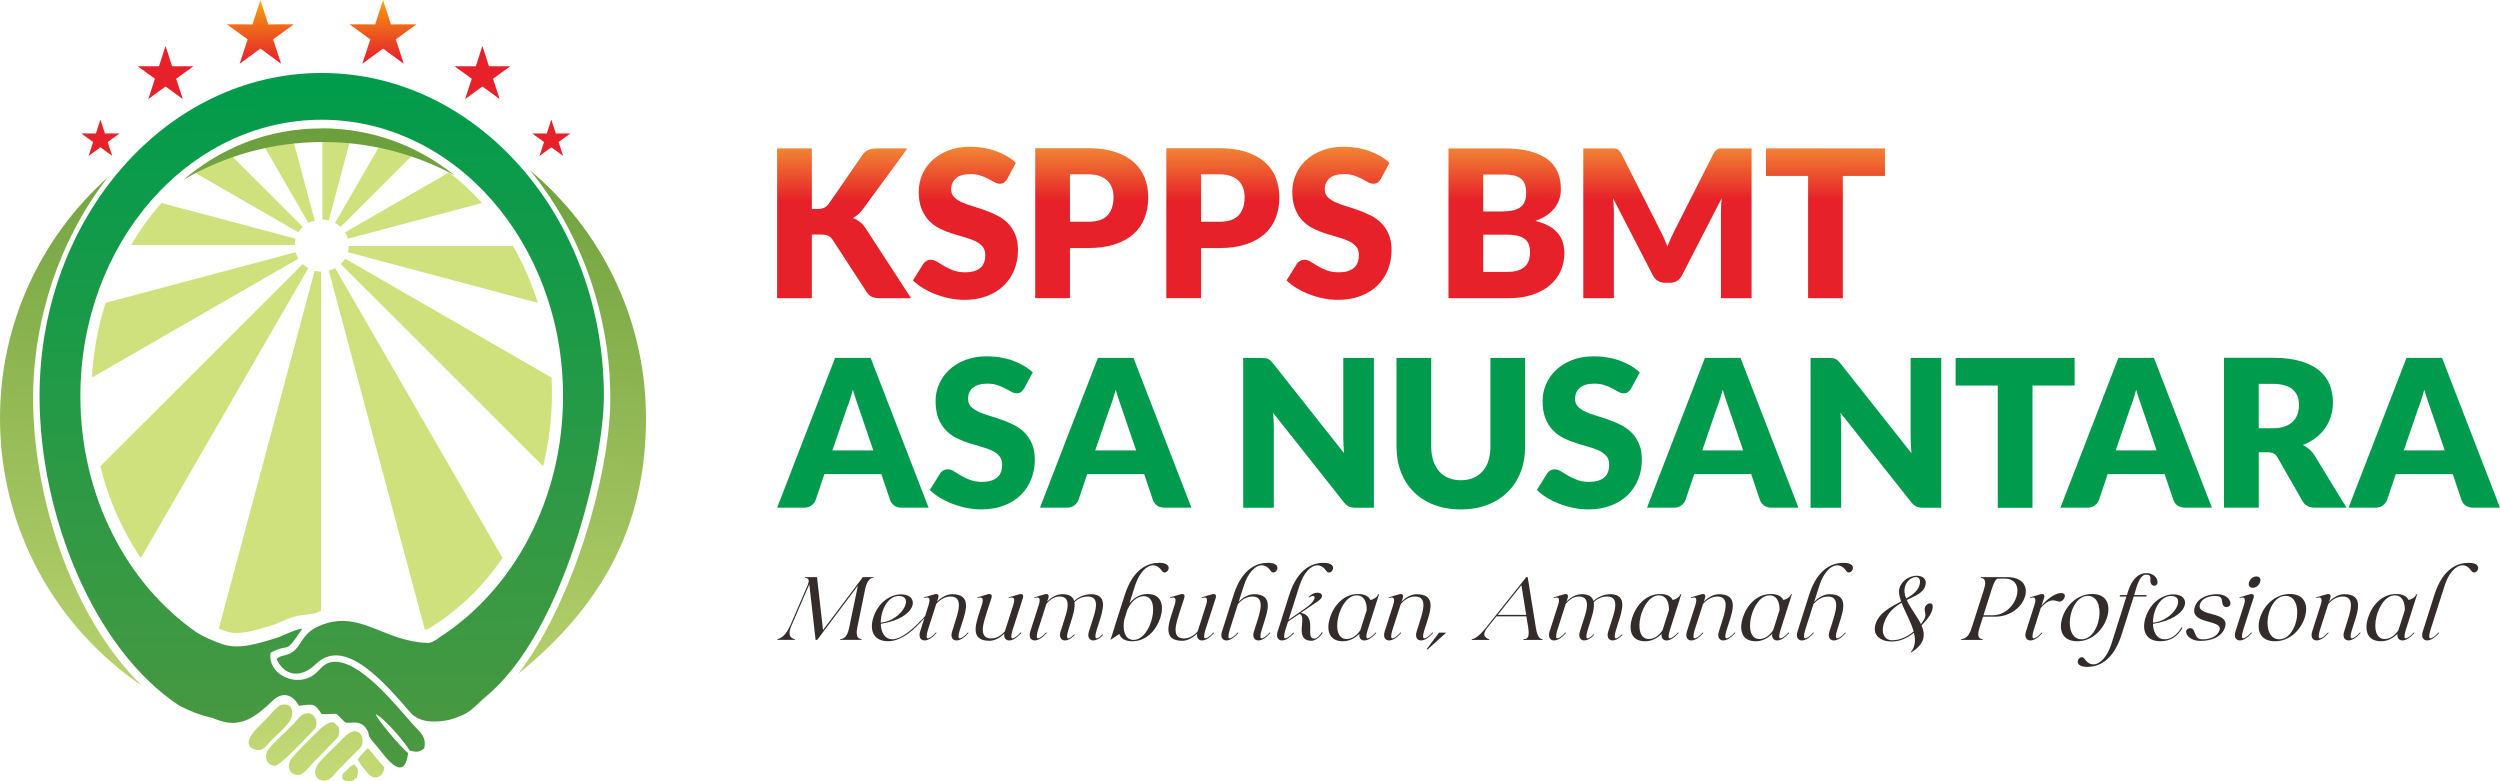 <?xml version="1.0" encoding="UTF-8"?>
<!DOCTYPE svg PUBLIC "-//W3C//DTD SVG 1.1//EN" "http://www.w3.org/Graphics/SVG/1.1/DTD/svg11.dtd">
<!-- Creator: CorelDRAW -->
<svg xmlns="http://www.w3.org/2000/svg" xml:space="preserve" width="200.383mm" height="62.634mm" version="1.1" style="shape-rendering:geometricPrecision; text-rendering:geometricPrecision; image-rendering:optimizeQuality; fill-rule:evenodd; clip-rule:evenodd"
viewBox="0 0 7750.01 2422.45"
 xmlns:xlink="http://www.w3.org/1999/xlink"
 xmlns:xodm="http://www.corel.com/coreldraw/odm/2003">
 <defs>
  <style type="text/css">
   <![CDATA[
    .fil6 {fill:#E62129}
    .fil3 {fill:#CFE17C}
    .fil2 {fill:#332C2B;fill-rule:nonzero}
    .fil1 {fill:#009B4C;fill-rule:nonzero}
    .fil7 {fill:url(#id0)}
    .fil4 {fill:url(#id1)}
    .fil5 {fill:url(#id2)}
    .fil8 {fill:url(#id3)}
    .fil0 {fill:url(#id4);fill-rule:nonzero}
   ]]>
  </style>
  <linearGradient id="id0" gradientUnits="userSpaceOnUse" x1="1024.35" y1="190.21" x2="1019.64" y2="-48.87">
   <stop offset="0" style="stop-opacity:1; stop-color:#E62129"/>
   <stop offset="0.651" style="stop-opacity:1; stop-color:#F28815"/>
   <stop offset="1" style="stop-opacity:1; stop-color:#FFF000"/>
  </linearGradient>
  <linearGradient id="id1" gradientUnits="userSpaceOnUse" x1="973.36" y1="226.61" x2="1002" y2="3018.61">
   <stop offset="0" style="stop-opacity:1; stop-color:#009B4C"/>
   <stop offset="1" style="stop-opacity:1; stop-color:#63973D"/>
  </linearGradient>
  <linearGradient id="id2" gradientUnits="userSpaceOnUse" x1="1014.72" y1="399.59" x2="902.51" y2="2667.74">
   <stop offset="0" style="stop-opacity:1; stop-color:#6B9F3C"/>
   <stop offset="1" style="stop-opacity:1; stop-color:#CFE17C"/>
  </linearGradient>
  <linearGradient id="id3" gradientUnits="userSpaceOnUse" xlink:href="#id0" x1="1024.35" y1="190.21" x2="1019.64" y2="-48.87">
  </linearGradient>
  <linearGradient id="id4" gradientUnits="userSpaceOnUse" x1="4209.94" y1="898.72" x2="4209.35" y2="373.55">
   <stop offset="0" style="stop-opacity:1; stop-color:#E62129"/>
   <stop offset="0.329" style="stop-opacity:1; stop-color:#E62129"/>
   <stop offset="0.529" style="stop-opacity:1; stop-color:#E62129"/>
   <stop offset="1" style="stop-opacity:1; stop-color:#F8B739"/>
  </linearGradient>
 </defs>
 <g id="Layer_x0020_1">
  <g id="_2338310672864">
   <g>
    <path class="fil0" d="M2516.75 647.96l17.21 0c15.92,0 27.38,-4.99 34.39,-14.97l104.47 -151.61c5.73,-8.29 12.33,-13.91 19.64,-16.87 7.33,-2.98 16.26,-4.46 26.87,-4.46l93.65 0 -137.6 187.8c-4.9,6.81 -10,12.43 -15.3,16.89 -5.31,4.46 -10.72,8.18 -16.24,11.25 8.08,2.98 15.5,7.02 22.2,12.22 6.68,5.2 12.72,12.22 18.24,20.91l140.15 215.32 -96.19 0c-6.17,0 -11.37,-0.42 -15.73,-1.27 -4.35,-0.84 -8.16,-2.13 -11.35,-3.83 -3.19,-1.69 -5.94,-3.83 -8.29,-6.26 -2.32,-2.45 -4.56,-5.22 -6.68,-8.39l-105.11 -161.48c-3.83,-5.96 -8.61,-10.21 -14.46,-12.64 -5.83,-2.45 -13.78,-3.61 -23.78,-3.61l-26.11 0 0 197.48 -107.66 0 0 -464.39 107.66 0 0 187.91zm605.82 -93.52c-3.19,5.1 -6.47,8.9 -9.98,11.46 -3.51,2.45 -8.08,3.72 -13.59,3.72 -4.88,0 -10.08,-1.5 -15.71,-4.57 -5.64,-3.09 -12.01,-6.59 -19.11,-10.4 -7.12,-3.83 -15.3,-7.23 -24.44,-10.31 -9.13,-3.07 -19.54,-4.67 -31.2,-4.67 -20.19,0 -35.15,4.35 -45.03,12.96 -9.87,8.61 -14.86,20.17 -14.86,34.84 0,9.34 2.98,17.08 8.92,23.36 5.94,6.15 13.8,11.46 23.46,15.92 9.66,4.46 20.7,8.5 33.13,12.2 12.43,3.72 25.05,7.87 38.01,12.43 12.96,4.57 25.68,9.98 38.11,16.15 12.43,6.15 23.47,14.02 33.13,23.57 9.66,9.56 17.42,21.23 23.36,34.92 5.94,13.7 8.92,30.25 8.92,49.57 0,21.46 -3.72,41.52 -11.14,60.21 -7.44,18.68 -18.16,35.05 -32.28,48.96 -14.12,13.91 -31.54,24.84 -52.24,32.81 -20.72,7.95 -44.29,11.99 -70.61,11.99 -14.44,0 -29.09,-1.48 -44.08,-4.35 -14.97,-2.96 -29.51,-7.1 -43.53,-12.41 -14.02,-5.33 -27.19,-11.69 -39.49,-19.02 -12.33,-7.31 -23.04,-15.5 -32.17,-24.42l31.86 -51.18c2.32,-3.81 5.62,-7 9.87,-9.34 4.25,-2.32 8.82,-3.49 13.7,-3.49 6.36,0 12.83,2.01 19.32,6.05 6.47,4.04 13.8,8.5 21.96,13.38 8.18,4.88 17.52,9.34 28.14,13.38 10.63,4.04 23.15,6.05 37.59,6.05 19.55,0 34.73,-4.35 45.56,-12.96 10.82,-8.61 16.24,-22.18 16.24,-40.86 0,-10.95 -2.96,-19.77 -8.9,-26.55 -5.96,-6.79 -13.7,-12.43 -23.36,-16.89 -9.66,-4.46 -20.72,-8.37 -33.02,-11.78 -12.32,-3.4 -24.97,-7.12 -37.9,-11.27 -12.96,-4.12 -25.6,-9.22 -37.9,-15.39 -12.33,-6.05 -23.25,-14.02 -32.91,-23.89 -9.66,-9.87 -17.52,-22.2 -23.46,-36.95 -5.96,-14.75 -8.92,-33.02 -8.92,-54.66 0,-17.42 3.49,-34.42 10.51,-50.97 7,-16.58 17.31,-31.44 30.91,-44.37 13.57,-12.96 30.25,-23.25 49.99,-31.01 19.74,-7.76 42.37,-11.67 67.84,-11.67 14.23,0 28.14,1.16 41.62,3.38 13.49,2.24 26.23,5.52 38.32,9.98 12.11,4.35 23.47,9.66 33.99,15.73 10.51,6.15 19.85,13.05 28.14,20.8l-26.76 49.59zm194.29 214.57l0 155.12 -107.66 0 0 -464.73 163.72 0c32.7,0 60.84,3.93 84.31,11.69 23.46,7.76 42.78,18.48 57.96,32.07 15.18,13.59 26.34,29.62 33.55,48.2 7.23,18.48 10.83,38.54 10.83,59.99 0,23.15 -3.7,44.48 -11.14,63.8 -7.44,19.43 -18.79,36 -34.08,49.81 -15.28,13.8 -34.63,24.63 -58.09,32.38 -23.46,7.74 -51.26,11.67 -83.33,11.67l-56.06 0zm0 -81.53l56.06 0c28.03,0 48.2,-6.7 60.52,-20.06 12.3,-13.38 18.48,-32.07 18.48,-56.06 0,-10.63 -1.61,-20.29 -4.78,-28.98 -3.19,-8.71 -7.97,-16.26 -14.46,-22.51 -6.47,-6.28 -14.65,-11.06 -24.52,-14.44 -9.87,-3.4 -21.65,-5.1 -35.24,-5.1l-56.06 0 0 147.15zm406.43 81.53l0 155.12 -107.66 0 0 -464.73 163.72 0c32.7,0 60.84,3.93 84.31,11.69 23.46,7.76 42.79,18.48 57.96,32.07 15.18,13.59 26.34,29.62 33.55,48.2 7.23,18.48 10.83,38.54 10.83,59.99 0,23.15 -3.7,44.48 -11.14,63.8 -7.44,19.43 -18.79,36 -34.08,49.81 -15.28,13.8 -34.62,24.63 -58.09,32.38 -23.46,7.74 -51.26,11.67 -83.33,11.67l-56.06 0zm0 -81.53l56.06 0c28.03,0 48.2,-6.7 60.52,-20.06 12.3,-13.38 18.48,-32.07 18.48,-56.06 0,-10.63 -1.61,-20.29 -4.78,-28.98 -3.19,-8.71 -7.97,-16.26 -14.46,-22.51 -6.47,-6.28 -14.65,-11.06 -24.52,-14.44 -9.87,-3.4 -21.65,-5.1 -35.24,-5.1l-56.06 0 0 147.15zm557.41 -133.03c-3.19,5.1 -6.47,8.9 -9.98,11.46 -3.51,2.45 -8.08,3.72 -13.59,3.72 -4.88,0 -10.09,-1.5 -15.71,-4.57 -5.65,-3.09 -12.01,-6.59 -19.11,-10.4 -7.12,-3.83 -15.31,-7.23 -24.44,-10.31 -9.13,-3.07 -19.53,-4.67 -31.2,-4.67 -20.19,0 -35.16,4.35 -45.03,12.96 -9.87,8.61 -14.86,20.17 -14.86,34.84 0,9.34 2.98,17.08 8.92,23.36 5.94,6.15 13.8,11.46 23.46,15.92 9.66,4.46 20.7,8.5 33.12,12.2 12.43,3.72 25.05,7.87 38.01,12.43 12.96,4.57 25.68,9.98 38.12,16.15 12.43,6.15 23.46,14.02 33.13,23.57 9.66,9.56 17.42,21.23 23.36,34.92 5.94,13.7 8.92,30.25 8.92,49.57 0,21.46 -3.72,41.52 -11.14,60.21 -7.44,18.68 -18.16,35.05 -32.28,48.96 -14.12,13.91 -31.54,24.84 -52.24,32.81 -20.71,7.95 -44.29,11.99 -70.61,11.99 -14.44,0 -29.08,-1.48 -44.08,-4.35 -14.96,-2.96 -29.51,-7.1 -43.53,-12.41 -14.02,-5.33 -27.19,-11.69 -39.49,-19.02 -12.32,-7.31 -23.04,-15.5 -32.17,-24.42l31.86 -51.18c2.32,-3.81 5.62,-7 9.87,-9.34 4.25,-2.32 8.81,-3.49 13.7,-3.49 6.36,0 12.83,2.01 19.32,6.05 6.47,4.04 13.8,8.5 21.96,13.38 8.18,4.88 17.52,9.34 28.14,13.38 10.63,4.04 23.15,6.05 37.59,6.05 19.55,0 34.73,-4.35 45.56,-12.96 10.83,-8.61 16.24,-22.18 16.24,-40.86 0,-10.95 -2.96,-19.77 -8.9,-26.55 -5.96,-6.79 -13.7,-12.43 -23.36,-16.89 -9.66,-4.46 -20.71,-8.37 -33.02,-11.78 -12.32,-3.4 -24.97,-7.12 -37.9,-11.27 -12.96,-4.12 -25.6,-9.22 -37.9,-15.39 -12.32,-6.05 -23.25,-14.02 -32.91,-23.89 -9.66,-9.87 -17.52,-22.2 -23.46,-36.95 -5.96,-14.75 -8.92,-33.02 -8.92,-54.66 0,-17.42 3.49,-34.42 10.51,-50.97 7,-16.58 17.31,-31.44 30.91,-44.37 13.57,-12.96 30.25,-23.25 49.99,-31.01 19.74,-7.76 42.37,-11.67 67.84,-11.67 14.23,0 28.14,1.16 41.62,3.38 13.49,2.24 26.23,5.52 38.33,9.98 12.11,4.35 23.46,9.66 33.99,15.73 10.5,6.15 19.85,13.05 28.14,20.8l-26.76 49.59zm209.58 370.01l0 -464.39 170.72 0c32.07,0 59.36,2.96 81.87,8.9 22.49,6.07 40.86,14.46 55.09,25.28 14.23,10.93 24.65,24.1 31.12,39.7 6.47,15.62 9.66,32.91 9.66,52.13 0,10.4 -1.48,20.51 -4.46,30.27 -2.98,9.66 -7.65,18.79 -14.02,27.27 -6.36,8.61 -14.55,16.36 -24.52,23.26 -9.98,6.91 -21.99,12.96 -36,18.05 30.59,7.44 53.19,19.43 67.86,36.11 14.65,16.55 21.96,37.9 21.96,63.9 0,19.77 -3.83,38.13 -11.46,55.01 -7.65,16.99 -18.79,31.75 -33.55,44.37 -14.75,12.53 -33.02,22.41 -54.69,29.53 -21.65,7.1 -46.4,10.61 -74.22,10.61l-185.37 0zm107.66 -196.85l0 115.32 75.81 0c14.23,0 25.9,-1.82 34.92,-5.41 9.03,-3.61 16.04,-8.28 21.14,-13.91 5.09,-5.75 8.6,-12.22 10.5,-19.43 1.9,-7.23 2.88,-14.57 2.88,-21.88 0,-8.5 -1.08,-16.15 -3.3,-22.94 -2.22,-6.78 -6.05,-12.53 -11.46,-17.1 -5.43,-4.67 -12.64,-8.27 -21.56,-10.83 -8.92,-2.54 -20.17,-3.83 -33.76,-3.83l-75.17 0zm0 -71.98l56.06 0c11.88,0 22.62,-0.85 32.17,-2.56 9.56,-1.69 17.72,-4.67 24.42,-8.9 6.68,-4.25 11.78,-10.1 15.28,-17.52 3.51,-7.44 5.2,-16.79 5.2,-28.03 0,-11.04 -1.38,-20.27 -4.15,-27.61 -2.75,-7.31 -7,-13.17 -12.72,-17.63 -5.75,-4.46 -12.96,-7.63 -21.77,-9.56 -8.81,-1.9 -19.32,-2.85 -31.43,-2.85l-63.06 0 0 114.66zm547.54 56.38c4.25,8.08 8.39,16.55 12.32,25.26 3.93,8.71 7.65,17.63 11.25,26.76 3.62,-9.34 7.44,-18.48 11.48,-27.29 4.04,-8.81 8.18,-17.4 12.41,-25.68l119.14 -235.07c2.12,-4.03 4.35,-7.12 6.57,-9.34 2.24,-2.22 4.67,-3.93 7.44,-4.99 2.75,-1.06 5.94,-1.59 9.45,-1.59 3.49,0 7.53,0 12.2,0l82.19 0 0 464.39 -94.91 0 0 -267.24c0,-12.94 0.63,-26.95 1.9,-42.05l-122.95 238.79c-3.83,7.44 -8.92,13.06 -15.39,16.89 -6.49,3.81 -13.91,5.73 -22.2,5.73l-14.65 0c-8.29,0 -15.6,-1.92 -22.09,-5.73 -6.47,-3.83 -11.67,-9.45 -15.49,-16.89l-123.58 -239.11c0.84,7.44 1.48,14.88 1.9,22.2 0.43,7.34 0.63,14.02 0.63,20.17l0 267.24 -94.91 0 0 -464.39 82.19 0c4.67,0 8.79,0 12.3,0 3.51,0 6.59,0.53 9.34,1.59 2.77,1.06 5.31,2.77 7.55,4.99 2.22,2.22 4.35,5.31 6.47,9.34l119.44 236.02zm697.9 -251.94l0 85.36 -130.6 0 0 379.03 -107.66 0 0 -379.03 -130.6 0 0 -85.36 368.86 0z"/>
    <path class="fil1" d="M2878.62 1573.79l-83.46 0c-9.34,0 -16.99,-2.24 -23.04,-6.57 -6.05,-4.35 -10.29,-9.89 -12.64,-16.68l-27.37 -80.9 -176.47 0 -27.39 80.9c-2.12,5.94 -6.26,11.25 -12.41,16.03 -6.17,4.78 -13.7,7.23 -22.62,7.23l-84.09 0 179.64 -464.39 110.22 0 179.64 464.39zm-298.15 -177.53l126.77 0 -42.68 -125.17c-2.75,-7.97 -5.94,-17.31 -9.66,-28.14 -3.72,-10.72 -7.42,-22.41 -11.04,-34.94 -3.4,12.75 -6.91,24.54 -10.5,35.47 -3.62,10.82 -7.02,20.27 -10.21,28.24l-42.68 124.53zm594.36 -192.16c-3.19,5.09 -6.47,8.9 -9.98,11.46 -3.51,2.45 -8.08,3.72 -13.59,3.72 -4.88,0 -10.08,-1.5 -15.71,-4.57 -5.64,-3.09 -12.01,-6.59 -19.11,-10.4 -7.12,-3.83 -15.3,-7.23 -24.44,-10.32 -9.13,-3.06 -19.54,-4.67 -31.2,-4.67 -20.19,0 -35.15,4.35 -45.03,12.96 -9.87,8.61 -14.86,20.17 -14.86,34.84 0,9.34 2.98,17.08 8.92,23.36 5.94,6.15 13.8,11.46 23.46,15.92 9.66,4.46 20.7,8.5 33.13,12.2 12.43,3.72 25.05,7.86 38.01,12.43 12.96,4.56 25.68,9.98 38.11,16.15 12.43,6.15 23.46,14.01 33.13,23.57 9.66,9.56 17.42,21.23 23.36,34.92 5.94,13.7 8.92,30.25 8.92,49.57 0,21.46 -3.72,41.52 -11.14,60.2 -7.44,18.69 -18.16,35.05 -32.28,48.96 -14.12,13.91 -31.54,24.84 -52.24,32.81 -20.72,7.95 -44.29,11.99 -70.61,11.99 -14.44,0 -29.09,-1.48 -44.08,-4.35 -14.97,-2.96 -29.51,-7.1 -43.53,-12.41 -14.02,-5.33 -27.19,-11.69 -39.49,-19.02 -12.33,-7.32 -23.04,-15.5 -32.17,-24.42l31.86 -51.18c2.32,-3.81 5.62,-7 9.87,-9.34 4.25,-2.32 8.82,-3.49 13.7,-3.49 6.36,0 12.83,2.01 19.32,6.05 6.47,4.04 13.8,8.5 21.96,13.38 8.18,4.88 17.52,9.34 28.14,13.38 10.63,4.04 23.15,6.05 37.59,6.05 19.55,0 34.73,-4.35 45.56,-12.96 10.82,-8.61 16.24,-22.18 16.24,-40.87 0,-10.95 -2.96,-19.76 -8.9,-26.55 -5.96,-6.78 -13.7,-12.43 -23.36,-16.89 -9.66,-4.46 -20.72,-8.37 -33.02,-11.77 -12.32,-3.4 -24.97,-7.12 -37.9,-11.27 -12.96,-4.12 -25.6,-9.22 -37.9,-15.39 -12.33,-6.05 -23.25,-14.01 -32.91,-23.89 -9.66,-9.87 -17.53,-22.2 -23.46,-36.95 -5.96,-14.75 -8.92,-33.02 -8.92,-54.67 0,-17.42 3.49,-34.41 10.51,-50.97 7,-16.57 17.31,-31.43 30.91,-44.37 13.57,-12.96 30.25,-23.26 49.99,-31.01 19.74,-7.76 42.37,-11.67 67.84,-11.67 14.23,0 28.14,1.16 41.62,3.38 13.49,2.24 26.23,5.52 38.32,9.98 12.11,4.35 23.46,9.66 33.99,15.73 10.51,6.15 19.85,13.04 28.14,20.8l-26.76 49.59zm518.55 369.69l-83.46 0c-9.34,0 -17,-2.24 -23.04,-6.57 -6.05,-4.35 -10.3,-9.89 -12.64,-16.68l-27.37 -80.9 -176.47 0 -27.4 80.9c-2.12,5.94 -6.26,11.25 -12.41,16.03 -6.17,4.78 -13.7,7.23 -22.62,7.23l-84.09 0 179.65 -464.39 110.22 0 179.65 464.39zm-298.15 -177.53l126.77 0 -42.68 -125.17c-2.75,-7.97 -5.94,-17.31 -9.66,-28.14 -3.72,-10.72 -7.42,-22.41 -11.03,-34.94 -3.4,12.75 -6.91,24.54 -10.51,35.47 -3.61,10.82 -7.02,20.27 -10.21,28.24l-42.68 124.53zm515.36 -286.55c4.67,0 8.6,0.21 11.79,0.63 3.17,0.43 6.05,1.16 8.59,2.33 2.56,1.16 4.99,2.87 7.33,4.99 2.32,2.13 4.99,4.99 7.97,8.6l220.4 278.7c-0.85,-8.92 -1.48,-17.63 -1.9,-26 -0.42,-8.39 -0.63,-16.26 -0.63,-23.68l0 -245.58 94.92 0 0 464.39 -56.06 0c-8.28,0 -15.28,-1.27 -21.01,-3.83 -5.75,-2.54 -11.27,-7.21 -16.57,-14.02l-218.81 -276.46c0.63,8.06 1.16,15.92 1.59,23.68 0.42,7.74 0.63,15.07 0.63,21.86l0 248.77 -94.92 0 0 -464.39 56.7 0zm617.93 379.03c14.44,0 27.4,-2.45 38.75,-7.23 11.37,-4.78 20.93,-11.56 28.77,-20.49 7.86,-8.92 13.91,-19.85 18.05,-32.7 4.14,-12.85 6.15,-27.4 6.15,-43.74l0 -274.88 107.66 0 0 275.09c0,28.45 -4.56,54.56 -13.8,78.34 -9.24,23.8 -22.49,44.39 -39.7,61.6 -17.21,17.19 -38.11,30.57 -62.74,40.12 -24.65,9.56 -52.34,14.33 -83.14,14.33 -31.01,0 -58.81,-4.78 -83.46,-14.33 -24.63,-9.55 -45.53,-22.93 -62.74,-40.12 -17.21,-17.21 -30.36,-37.8 -39.49,-61.6 -9.14,-23.78 -13.7,-49.89 -13.7,-78.34l0 -275.09 107.66 0 0 274.56c0,16.34 2.12,30.89 6.26,43.74 4.14,12.85 10.08,23.78 17.95,32.81 7.84,9.03 17.5,15.92 28.88,20.7 11.35,4.78 24.2,7.23 38.64,7.23zm528.11 -284.64c-3.19,5.09 -6.47,8.9 -9.98,11.46 -3.51,2.45 -8.07,3.72 -13.59,3.72 -4.88,0 -10.08,-1.5 -15.71,-4.57 -5.64,-3.09 -12.01,-6.59 -19.11,-10.4 -7.12,-3.83 -15.3,-7.23 -24.44,-10.32 -9.13,-3.06 -19.53,-4.67 -31.2,-4.67 -20.19,0 -35.16,4.35 -45.03,12.96 -9.87,8.61 -14.86,20.17 -14.86,34.84 0,9.34 2.98,17.08 8.92,23.36 5.94,6.15 13.8,11.46 23.46,15.92 9.66,4.46 20.7,8.5 33.13,12.2 12.43,3.72 25.05,7.86 38.01,12.43 12.96,4.56 25.68,9.98 38.12,16.15 12.43,6.15 23.46,14.01 33.13,23.57 9.66,9.56 17.42,21.23 23.36,34.92 5.94,13.7 8.92,30.25 8.92,49.57 0,21.46 -3.72,41.52 -11.14,60.2 -7.44,18.69 -18.16,35.05 -32.28,48.96 -14.12,13.91 -31.54,24.84 -52.24,32.81 -20.72,7.95 -44.29,11.99 -70.61,11.99 -14.44,0 -29.09,-1.48 -44.08,-4.35 -14.97,-2.96 -29.51,-7.1 -43.53,-12.41 -14.02,-5.33 -27.19,-11.69 -39.49,-19.02 -12.32,-7.32 -23.04,-15.5 -32.17,-24.42l31.85 -51.18c2.33,-3.81 5.62,-7 9.87,-9.34 4.25,-2.32 8.81,-3.49 13.7,-3.49 6.36,0 12.83,2.01 19.32,6.05 6.47,4.04 13.8,8.5 21.96,13.38 8.18,4.88 17.52,9.34 28.14,13.38 10.63,4.04 23.15,6.05 37.59,6.05 19.55,0 34.73,-4.35 45.55,-12.96 10.83,-8.61 16.24,-22.18 16.24,-40.87 0,-10.95 -2.96,-19.76 -8.9,-26.55 -5.96,-6.78 -13.7,-12.43 -23.36,-16.89 -9.66,-4.46 -20.71,-8.37 -33.02,-11.77 -12.33,-3.4 -24.97,-7.12 -37.9,-11.27 -12.96,-4.12 -25.6,-9.22 -37.9,-15.39 -12.33,-6.05 -23.26,-14.01 -32.92,-23.89 -9.66,-9.87 -17.52,-22.2 -23.46,-36.95 -5.96,-14.75 -8.92,-33.02 -8.92,-54.67 0,-17.42 3.49,-34.41 10.5,-50.97 7,-16.57 17.32,-31.43 30.91,-44.37 13.57,-12.96 30.25,-23.26 50,-31.01 19.74,-7.76 42.36,-11.67 67.83,-11.67 14.23,0 28.14,1.16 41.63,3.38 13.49,2.24 26.23,5.52 38.32,9.98 12.11,4.35 23.46,9.66 33.99,15.73 10.51,6.15 19.85,13.04 28.14,20.8l-26.76 49.59zm518.55 369.69l-83.46 0c-9.34,0 -16.99,-2.24 -23.04,-6.57 -6.05,-4.35 -10.3,-9.89 -12.64,-16.68l-27.37 -80.9 -176.47 0 -27.39 80.9c-2.12,5.94 -6.26,11.25 -12.41,16.03 -6.17,4.78 -13.7,7.23 -22.62,7.23l-84.09 0 179.64 -464.39 110.22 0 179.64 464.39zm-298.15 -177.53l126.77 0 -42.68 -125.17c-2.75,-7.97 -5.94,-17.31 -9.66,-28.14 -3.72,-10.72 -7.42,-22.41 -11.03,-34.94 -3.4,12.75 -6.92,24.54 -10.51,35.47 -3.62,10.82 -7.02,20.27 -10.21,28.24l-42.68 124.53zm392.41 -286.55c4.67,0 8.61,0.21 11.8,0.63 3.17,0.43 6.05,1.16 8.58,2.33 2.56,1.16 4.99,2.87 7.34,4.99 2.32,2.13 4.99,4.99 7.97,8.6l220.4 278.7c-0.85,-8.92 -1.48,-17.63 -1.9,-26 -0.43,-8.39 -0.63,-16.26 -0.63,-23.68l0 -245.58 94.91 0 0 464.39 -56.06 0c-8.29,0 -15.28,-1.27 -21.01,-3.83 -5.75,-2.54 -11.27,-7.21 -16.57,-14.02l-218.82 -276.46c0.63,8.06 1.16,15.92 1.59,23.68 0.43,7.74 0.63,15.07 0.63,21.86l0 248.77 -94.91 0 0 -464.39 56.7 0zm761.91 0l0 85.36 -130.6 0 0 379.03 -107.66 0 0 -379.03 -130.6 0 0 -85.36 368.86 0zm425.54 464.08l-83.46 0c-9.34,0 -16.99,-2.24 -23.04,-6.57 -6.05,-4.35 -10.3,-9.89 -12.64,-16.68l-27.37 -80.9 -176.47 0 -27.4 80.9c-2.12,5.94 -6.26,11.25 -12.41,16.03 -6.17,4.78 -13.7,7.23 -22.62,7.23l-84.09 0 179.65 -464.39 110.22 0 179.64 464.39zm-298.15 -177.53l126.77 0 -42.68 -125.17c-2.75,-7.97 -5.94,-17.31 -9.66,-28.14 -3.72,-10.72 -7.42,-22.41 -11.03,-34.94 -3.4,12.75 -6.91,24.54 -10.51,35.47 -3.61,10.82 -7.02,20.27 -10.21,28.24l-42.68 124.53zm443.38 5.86l0 171.68 -107.66 0 0 -464.73 150.98 0c33.55,0 62.21,3.51 85.89,10.42 23.68,6.89 43,16.55 57.99,28.88 14.97,12.3 25.79,26.85 32.58,43.74 6.81,16.78 10.21,35.13 10.21,54.9 0,15.07 -2.03,29.41 -6.07,42.79 -4.01,13.38 -9.98,25.79 -17.93,37.16 -7.97,11.35 -17.74,21.54 -29.32,30.46 -11.56,9.03 -24.95,16.36 -40.02,22.09 7.21,3.61 14.02,8.05 20.27,13.38 6.26,5.31 11.69,11.77 16.36,19.43l98.74 161.48 -97.48 0c-18.05,0 -31.01,-6.81 -38.85,-20.38l-77.09 -134.74c-3.38,-5.94 -7.32,-10.19 -11.88,-12.75 -4.57,-2.54 -11.06,-3.81 -19.32,-3.81l-27.4 0zm0 -74.54l43.32 0c14.65,0 27.19,-1.93 37.48,-5.62 10.29,-3.72 18.68,-8.81 25.26,-15.41 6.6,-6.57 11.37,-14.33 14.33,-23.15 2.98,-8.79 4.46,-18.24 4.46,-28.45 0,-20.38 -6.57,-36.29 -19.85,-47.77 -13.28,-11.46 -33.86,-17.19 -61.68,-17.19l-43.32 0 0 137.6zm747.9 246.21l-83.46 0c-9.34,0 -17,-2.24 -23.04,-6.57 -6.05,-4.35 -10.3,-9.89 -12.64,-16.68l-27.37 -80.9 -176.47 0 -27.4 80.9c-2.11,5.94 -6.26,11.25 -12.41,16.03 -6.17,4.78 -13.7,7.23 -22.62,7.23l-84.09 0 179.65 -464.39 110.22 0 179.65 464.39zm-298.15 -177.53l126.77 0 -42.68 -125.17c-2.75,-7.97 -5.94,-17.31 -9.66,-28.14 -3.72,-10.72 -7.42,-22.41 -11.03,-34.94 -3.4,12.75 -6.91,24.54 -10.51,35.47 -3.61,10.82 -7.02,20.27 -10.21,28.24l-42.68 124.53z"/>
    <path class="fil2" d="M2449.96 1938.69c-15.83,36.4 -34.19,41.12 -39.45,42.79 -0.84,0.27 -1.39,2.22 -1.39,2.22l54.73 0c0,0 0.84,-1.95 0,-2.22 -4.17,-1.67 -26.38,-4.44 -10.83,-40.84l55.85 -129.21 19.45 172.27 4.99 0 126.16 -168.1 -27.23 131.43c-7.23,34.18 -21.69,32.79 -26.95,34.46 -0.85,0.27 -1.4,2.22 -1.4,2.22l67.25 0c0,0 0.55,-1.95 -0.27,-2.22 -4.46,-1.67 -20.57,-0.27 -13.34,-35.58l24.73 -120.85c5.84,-27.8 18.33,-33.91 24.44,-33.91 1.12,0 1.67,-1.95 1.67,-1.95l-33.61 0 -123.37 163.94 -18.62 -163.94 -37.23 0c0,0 -0.27,1.95 0.55,1.95 5.01,0 16.11,3.34 8.33,20.57l0.85 -1.12 -55.3 128.1zm402.35 19.18c-5.29,16.93 1.67,27.5 13.89,27.5 11.67,0 24.18,-8.9 36.4,-22.24l0 -1.95c0,0 -0.27,-1.67 -1.67,0 -9.72,11.39 -20.55,17.8 -24.44,17.8 -4.74,0 -5.56,-7.23 -0.57,-24.46l26.4 -82.25c8.05,-9.15 23.61,-23.06 44.45,-23.06 41.96,0 22.22,53.08 13.06,81.98l-8.35 26.68c-5.54,16.93 1.4,27.5 13.61,27.5 11.69,0 24.18,-8.9 36.68,-22.24l0 -1.95c0,0 -0.27,-1.67 -1.65,0 -10.02,11.39 -20.84,17.8 -24.73,17.8 -4.73,0 -5.56,-7.23 -0.55,-24.18l6.93 -21.39c12.79,-40.02 31.11,-91.41 -30.29,-91.41 -17.5,0 -36.38,11.94 -46.95,23.61l3.89 -11.67c3.06,-9.72 -1.4,-14.46 -11.12,-11.67l-32.22 9.45c0,0 -0.85,1.95 0,2.22 2.49,-0.57 6.11,-1.67 9.15,-1.67 5.84,0 10.57,3.89 4.46,23.06l-10.84 34.46c-28.62,31.94 -70.56,71.96 -101.13,71.96 -24.18,0 -35.58,-21.67 -36.4,-47.8 114.19,-18.05 122.53,-91.41 63.06,-91.41 -30.82,0 -70.56,22.51 -86.12,72.23 -11.94,37.52 -0.85,73.08 45.85,73.08 42.51,0 81.68,-36.68 112.53,-71.69l-13.34 41.69zm-121.98 -27.53c0,-38.05 21.4,-82.8 55.85,-82.8 50.57,0 8.33,77.24 -55.85,82.8zm343.14 -76.4c3.06,-9.72 -1.37,-14.46 -11.39,-11.67l-32.22 9.45c0,0 -0.57,1.95 0.27,2.22 2.22,-0.57 5.84,-1.67 8.88,-1.67 5.83,0 10.57,3.89 5.01,22.22l-6.66 20.57c-12.79,40.02 -31.41,91.41 30.27,91.41 16.96,0 35.01,-11.1 45.85,-22.49 -2.22,13.34 4.44,21.4 15.01,21.4 11.95,0 24.44,-8.9 36.68,-22.24l0 -1.95c0,0 -0.28,-1.67 -1.67,0 -9.73,11.39 -20.57,17.8 -24.46,17.8 -4.99,0 -5.56,-7.5 -0.27,-25.3l32.24 -99.74c3.04,-9.72 -1.4,-14.46 -11.39,-11.67l-32.24 9.45c0,0 -0.55,1.95 0.27,2.22 2.51,-0.57 5.83,-1.67 9.17,-1.67 5.83,0 10.27,3.89 4.44,23.06l-26.38 82.53c-8.62,9.45 -23.34,21.39 -42.51,21.39 -41.96,0 -21.96,-53.08 -13.06,-81.98l14.16 -43.34zm214.25 103.92c-5.29,16.93 1.67,27.5 13.61,27.5 8.33,0 19.17,-5.01 30,-16.41l0 -1.95c0,0 0,-1.67 -1.67,0 -18.05,17.5 -27.78,18.35 -17.78,-14.16l6.11 -19.45c7.23,-22.24 15.85,-48.35 12.79,-66.7 7.5,-7.78 21.12,-17.5 41.69,-17.5 41.94,0 20.55,53.08 11.67,81.98l-8.62 26.68c-5.28,16.93 1.67,27.5 13.61,27.5 8.35,0 19.18,-5.01 30.02,-16.41l0 -1.95c0,0 0,-1.67 -1.67,0 -18.05,17.5 -27.78,18.35 -17.78,-14.16l6.11 -19.45c12.77,-40.02 31.11,-91.41 -24.46,-91.41 -19.72,0 -40.84,10 -51.39,21.39 -3.34,-12.79 -13.91,-21.39 -36.68,-21.39 -18.9,0 -36.97,11.67 -47.25,23.61l3.89 -11.67c3.06,-9.72 -1.4,-14.46 -11.12,-11.67l-32.22 9.45c0,0 -0.85,1.95 0,2.22 2.49,-0.57 6.11,-1.67 9.15,-1.67 5.83,0 10.57,3.89 4.46,23.06l-26.4 82.53c-5.28,16.93 1.67,27.5 13.61,27.5 11.94,0 24.46,-8.9 36.68,-22.24l0 -1.95c0,0 -0.27,-1.67 -1.67,0 -9.73,11.39 -20.55,17.8 -24.44,17.8 -4.73,0 -5.56,-7.23 -0.57,-24.46l26.4 -82.53c7.78,-9.17 21.67,-22.79 40.84,-22.79 41.96,0 20.57,53.08 11.67,81.98l-8.6 26.68zm154.76 25.83l27.5 -18.39c4.46,13.34 16.4,22.56 40.57,22.56 44.45,0 75.02,-36.49 86.69,-73.21 11.39,-36.51 4.44,-73.23 -40.02,-73.23 -23.34,0 -41.94,11.94 -55.85,28.39l18.35 -57.46c12.79,-37.14 34.46,-59.85 54.73,-59.85 10.02,0 19.45,5.52 27.52,17.19 2.49,3.57 5.26,4.95 8.33,4.95 13.34,0 25.83,-29.91 -16.96,-29.91 -32.51,0 -79.74,15.79 -106.69,99.76l-31.39 98.55 0.27 0 -13.06 40.65zm71.68 0c-27.5,0 -35.01,-30.93 -28.89,-63.21l9.45 -29.83c10.84,-23.65 28.89,-42.56 51.13,-42.56 55.01,0 24.16,135.59 -31.69,135.59zm156.98 -129.75c3.07,-9.72 -1.37,-14.46 -11.39,-11.67l-32.22 9.45c0,0 -0.57,1.95 0.27,2.22 2.22,-0.57 5.84,-1.67 8.88,-1.67 5.84,0 10.57,3.89 5.01,22.22l-6.66 20.57c-12.79,40.02 -31.42,91.41 30.27,91.41 16.95,0 35.01,-11.1 45.85,-22.49 -2.22,13.34 4.44,21.4 15.01,21.4 11.94,0 24.44,-8.9 36.68,-22.24l0 -1.95c0,0 -0.27,-1.67 -1.67,0 -9.72,11.39 -20.57,17.8 -24.46,17.8 -4.99,0 -5.56,-7.5 -0.27,-25.3l32.24 -99.74c3.04,-9.72 -1.39,-14.46 -11.39,-11.67l-32.24 9.45c0,0 -0.55,1.95 0.27,2.22 2.51,-0.57 5.84,-1.67 9.17,-1.67 5.84,0 10.28,3.89 4.44,23.06l-26.38 82.53c-8.62,9.45 -23.34,21.39 -42.51,21.39 -41.96,0 -21.96,-53.08 -13.06,-81.98l14.16 -43.34zm116.99 103.92c-5.56,16.93 1.4,27.5 13.61,27.5 11.67,0 24.18,-8.9 36.68,-22.24l-0.27 -1.95c0,0 0,-1.67 -1.4,0 -10,11.39 -20.82,17.8 -24.71,17.8 -5.01,0 -5.56,-8.08 0.55,-27.8l25.01 -78.64c8.05,-8.88 23.61,-23.34 44.73,-23.34 41.96,0 22.24,53.08 13.34,81.98l-8.6 26.68c-5.29,16.93 1.65,27.5 13.61,27.5 11.94,0 24.44,-8.9 36.68,-22.24l0 -1.95c0,0 -0.3,-1.67 -1.67,0 -9.72,11.39 -20.57,17.8 -24.46,17.8 -5.01,0 -5.83,-7.78 0,-26.13l6.11 -19.45c12.79,-40.02 31.11,-91.41 -30.27,-91.41 -17.8,0 -36.68,12.22 -47.25,24.16l16.11 -50.57c12.51,-39.17 34.73,-63.08 55.57,-63.08 10,0 19.72,5.56 27.5,17.23 2.52,3.61 5.29,5.01 8.35,5.01 13.34,0 26.11,-30.02 -16.68,-30.02 -32.51,0 -80.01,15.83 -106.69,100.03l-35.85 113.1zm172.54 0c-5.56,16.93 1.39,27.5 13.61,27.5 11.67,0 24.18,-8.9 36.68,-22.24l-0.27 -1.95c0,0 0,-1.67 -1.4,0 -10,11.39 -20.82,17.8 -24.71,17.8 -5.01,0 -5.56,-8.08 0.55,-27.8l7.78 -24.16 34.73 -23.63c27.5,5.01 -19.72,83.08 38.9,83.08 5.84,0 21.67,-6.11 32.79,-23.34l-0.27 -4.71c0,0 -0.82,-0.55 -1.4,1.1 -5.56,11.39 -16.96,20.29 -22.79,20.29 -31.67,0 10.84,-69.74 -42.21,-80.01l54.18 -36.97c19.45,-13.34 11.67,-25.56 -2.79,-25.56 -8.05,0 -18.05,3.62 -26.68,12.79l0 1.95c0,0 0,1.1 1.67,0 4.73,-3.34 8.62,-4.73 11.39,-4.73 9.72,0 6.39,17.23 -22.79,37.52l-53.06 36.95 33.88 -106.14c12.52,-39.17 34.73,-63.08 55.58,-63.08 10,0 19.45,5.56 27.5,17.23 2.51,3.61 5.28,5.01 8.35,5.01 13.34,0 26.11,-30.02 -16.68,-30.02 -32.51,0 -80.01,15.83 -106.69,100.03l-35.85 113.1zm314.56 -116.16c0,0 -3.07,-0.27 -4.17,2.79 -2.24,6.93 -12.79,13.89 -22.79,15.28 -5.29,-11.12 -17.23,-18.35 -38.9,-18.35 -44.18,0 -74.75,36.44 -86.42,73.23 -11.67,36.49 -4.74,73.21 40.01,73.21 20.55,0 37.5,-9.45 51.12,-23.06 -1.67,12.79 4.73,20.57 15.28,20.57 11.67,0 24.18,-8.9 36.68,-22.24l0 -1.99c0,0 -0.27,-1.67 -1.67,0 -10,11.44 -20.85,17.84 -24.73,17.84 -4.71,0 -5.56,-7.23 -0.27,-24.5l35.85 -112.78zm-69.47 3.89c22.49,0 31.67,20.61 31.12,45.66l-20 62.66c-10.84,15.9 -25.58,27.02 -42.53,27.02 -55.28,0 -24.16,-135.34 31.41,-135.34zm86.69 112.27c-5.28,16.93 1.67,27.5 13.61,27.5 11.94,0 24.46,-8.9 36.68,-22.24l0 -1.95c0,0 -0.27,-1.67 -1.67,0 -9.73,11.39 -20.55,17.8 -24.44,17.8 -4.73,0 -5.56,-7.23 -0.57,-24.46l26.4 -82.25c8.06,-9.15 23.62,-23.06 44.46,-23.06 41.96,0 21.94,53.08 13.06,81.98l-8.35 26.68c-5.54,16.93 1.39,27.5 13.61,27.5 11.69,0 24.18,-8.9 36.68,-22.24l0 -1.95c0,0 -0.27,-1.67 -1.65,0 -10.02,11.39 -20.84,17.8 -24.73,17.8 -4.74,0 -5.56,-7.23 -0.55,-24.18l6.93 -21.39c12.79,-40.02 31.12,-91.41 -30.29,-91.41 -17.78,0 -36.38,11.94 -46.95,23.61l3.89 -11.67c3.06,-9.72 -1.4,-14.46 -11.12,-11.67l-32.22 9.45c0,0 -0.85,1.95 0,2.22 2.49,-0.57 6.11,-1.67 9.15,-1.67 5.83,0 10.57,3.89 4.46,23.06l-26.4 82.53zm129.75 55.01l3.89 0 57.24 -51.69 -22.24 0 -38.9 51.69zm313.71 -223.68l-4.44 0 -125.04 156.71c-25.84,32.24 -37.78,33.91 -43.06,35.58 -0.85,0.27 -1.4,2.22 -1.4,2.22l54.46 0c0,0 0.57,-1.95 -0.27,-2.22 -4.17,-1.67 -27.5,-7.78 -5.29,-35.58l28.35 -35.28 92.53 0 5.83 35.28c6.11,38.35 -8.88,33.91 -13.89,35.58 -1.12,0.27 -1.67,2.22 -1.67,2.22l60.01 0c0,0 0.27,-1.95 -0.27,-2.22 -4.17,-1.67 -14.44,1.4 -20.57,-35.58l-25.28 -156.71zm-93.08 116.99l73.63 -92.25 14.74 92.25 -88.36 0zm254.79 51.69c-5.29,16.93 1.67,27.5 13.61,27.5 8.33,0 19.17,-5.01 30,-16.41l0 -1.95c0,0 0,-1.67 -1.67,0 -18.05,17.5 -27.78,18.35 -17.78,-14.16l6.11 -19.45c7.23,-22.24 15.85,-48.35 12.79,-66.7 7.5,-7.78 21.12,-17.5 41.69,-17.5 41.94,0 20.55,53.08 11.67,81.98l-8.62 26.68c-5.28,16.93 1.67,27.5 13.61,27.5 8.35,0 19.18,-5.01 30.02,-16.41l0 -1.95c0,0 0,-1.67 -1.67,0 -18.05,17.5 -27.78,18.35 -17.78,-14.16l6.11 -19.45c12.77,-40.02 31.11,-91.41 -24.46,-91.41 -19.72,0 -40.84,10 -51.39,21.39 -3.34,-12.79 -13.91,-21.39 -36.68,-21.39 -18.9,0 -36.97,11.67 -47.25,23.61l3.89 -11.67c3.07,-9.72 -1.4,-14.46 -11.12,-11.67l-32.22 9.45c0,0 -0.84,1.95 0,2.22 2.49,-0.57 6.11,-1.67 9.15,-1.67 5.83,0 10.57,3.89 4.46,23.06l-26.4 82.53c-5.28,16.93 1.67,27.5 13.61,27.5 11.94,0 24.46,-8.9 36.68,-22.24l0 -1.95c0,0 -0.27,-1.67 -1.67,0 -9.73,11.39 -20.55,17.8 -24.44,17.8 -4.73,0 -5.56,-7.23 -0.57,-24.46l26.4 -82.53c7.78,-9.17 21.67,-22.79 40.84,-22.79 41.96,0 20.57,53.08 11.67,81.98l-8.6 26.68zm314.53 -116.16c0,0 -3.06,-0.27 -4.16,2.79 -2.24,6.93 -12.79,13.89 -22.79,15.28 -5.28,-11.12 -17.23,-18.35 -38.9,-18.35 -44.18,0 -74.75,36.44 -86.42,73.23 -11.67,36.49 -4.73,73.21 40.02,73.21 20.55,0 37.5,-9.45 51.11,-23.06 -1.67,12.79 4.74,20.57 15.28,20.57 11.67,0 24.18,-8.9 36.68,-22.24l0 -1.99c0,0 -0.27,-1.67 -1.67,0 -10,11.44 -20.84,17.84 -24.73,17.84 -4.71,0 -5.56,-7.23 -0.27,-24.5l35.85 -112.78zm-69.46 3.89c22.49,0 31.66,20.61 31.11,45.66l-20 62.66c-10.84,15.9 -25.58,27.02 -42.53,27.02 -55.28,0 -24.16,-135.34 31.41,-135.34zm86.69 112.27c-5.29,16.93 1.67,27.5 13.61,27.5 11.94,0 24.46,-8.9 36.68,-22.24l0 -1.95c0,0 -0.27,-1.67 -1.67,0 -9.72,11.39 -20.54,17.8 -24.44,17.8 -4.74,0 -5.56,-7.23 -0.57,-24.46l26.4 -82.25c8.05,-9.15 23.61,-23.06 44.46,-23.06 41.96,0 21.94,53.08 13.06,81.98l-8.35 26.68c-5.54,16.93 1.4,27.5 13.61,27.5 11.69,0 24.18,-8.9 36.68,-22.24l0 -1.95c0,0 -0.28,-1.67 -1.65,0 -10.02,11.39 -20.84,17.8 -24.73,17.8 -4.73,0 -5.56,-7.23 -0.55,-24.18l6.93 -21.39c12.79,-40.02 31.12,-91.41 -30.29,-91.41 -17.78,0 -36.38,11.94 -46.95,23.61l3.89 -11.67c3.06,-9.72 -1.4,-14.46 -11.12,-11.67l-32.22 9.45c0,0 -0.85,1.95 0,2.22 2.49,-0.57 6.11,-1.67 9.15,-1.67 5.84,0 10.57,3.89 4.46,23.06l-26.4 82.53zm325.65 -116.16c0,0 -3.06,-0.27 -4.16,2.79 -2.24,6.93 -12.79,13.89 -22.79,15.28 -5.29,-11.12 -17.23,-18.35 -38.9,-18.35 -44.18,0 -74.75,36.44 -86.42,73.23 -11.67,36.49 -4.73,73.21 40.02,73.21 20.55,0 37.5,-9.45 51.11,-23.06 -1.67,12.79 4.74,20.57 15.28,20.57 11.67,0 24.18,-8.9 36.68,-22.24l0 -1.99c0,0 -0.27,-1.67 -1.67,0 -10,11.44 -20.84,17.84 -24.73,17.84 -4.71,0 -5.56,-7.23 -0.28,-24.5l35.85 -112.78zm-69.46 3.89c22.49,0 31.67,20.61 31.11,45.66l-20 62.66c-10.84,15.9 -25.58,27.02 -42.53,27.02 -55.28,0 -24.16,-135.34 31.41,-135.34zm86.67 112.27c-5.56,16.93 1.39,27.5 13.61,27.5 11.67,0 24.18,-8.9 36.68,-22.24l-0.27 -1.95c0,0 0,-1.67 -1.4,0 -10,11.39 -20.82,17.8 -24.71,17.8 -5.01,0 -5.56,-8.08 0.55,-27.8l25.01 -78.64c8.05,-8.88 23.61,-23.34 44.73,-23.34 41.96,0 22.24,53.08 13.34,81.98l-8.61 26.68c-5.28,16.93 1.65,27.5 13.61,27.5 11.95,0 24.44,-8.9 36.68,-22.24l0 -1.95c0,0 -0.3,-1.67 -1.67,0 -9.72,11.39 -20.57,17.8 -24.46,17.8 -5.01,0 -5.84,-7.78 0,-26.13l6.11 -19.45c12.79,-40.02 31.12,-91.41 -30.27,-91.41 -17.8,0 -36.68,12.22 -47.25,24.16l16.11 -50.57c12.52,-39.17 34.73,-63.08 55.58,-63.08 10,0 19.72,5.56 27.5,17.23 2.51,3.61 5.28,5.01 8.35,5.01 13.34,0 26.11,-30.02 -16.68,-30.02 -32.51,0 -80.01,15.83 -106.69,100.03l-35.85 113.1zm351.76 65.28c44.18,-27.5 45.31,-55.83 32.79,-84.45 20.02,-20.02 36.95,-43.08 34.46,-61.41 -0.82,-5.01 -3.89,-6.95 -7.78,-6.95 -7.51,0 -17.78,8.05 -16.96,19.17 0.85,15.28 9.17,19.45 -11.67,45.31 -11.94,-25.01 -33.06,-50.02 -43.89,-74.75 26.11,-12.79 50.57,-21.94 57.23,-43.06 6.95,-21.69 -7.51,-32.24 -26.11,-32.24 -20.3,0 -45.58,12.79 -53.36,37.5 -3.89,11.67 -1.12,26.13 4.71,41.96 -32.79,17.78 -68.89,35.85 -79.19,70.59 -10.83,35.83 16.96,53.9 50.02,53.9 25.28,0 48.64,-10.57 68.91,-27.25 5.56,21.96 4.71,42.81 -9.72,60.04l0.55 1.65zm-15.01 -167.53c-5.26,-13.34 -7.21,-26.68 -2.49,-40.02 5.56,-16.4 21.12,-26.68 32.51,-26.68 10,0 16.96,8.06 10.84,26.68 -5.28,16.68 -21.39,28.9 -40.86,40.02zm23.36 101.95c-19.17,16.13 -42.81,27.25 -66.69,27.25 -23.06,0 -35.28,-21.96 -25.83,-51.41 10.55,-33.61 32.49,-51.69 55.01,-64.75 10.84,27.53 29.17,59.19 37.52,88.91zm251.73 -45.83c49.17,0 83.35,-30.57 93.08,-61.41 10,-30.57 -5.01,-61.14 -54.18,-61.14l-60.57 0 -50.58 158.38c-11.1,33.91 -26.11,32.24 -31.39,33.91 -1.12,0.27 -1.67,2.22 -1.67,2.22l67.25 0c0,0 0.55,-1.95 -0.27,-2.22 -4.17,-1.67 -20.57,0 -9.17,-35.58l10.84 -34.16 36.68 0zm-43.36 -122.55c0,0 -0.55,1.95 0.27,2.22 4.18,1.67 20.57,0 9.17,35.58l12.24 -37.8 -21.69 0zm73.08 4.46c73.63,0 37.52,113.62 -36.13,113.62l-28.9 0 25.85 -81.41c11.94,-36.68 17.78,-31.66 23.34,-32.21l15.83 0zm66.69 164.21c-5.28,16.93 1.67,27.5 13.61,27.5 11.95,0 24.46,-8.9 36.68,-22.24l0 -1.95c0,0 -0.28,-1.67 -1.67,0 -9.73,11.39 -20.55,17.8 -24.44,17.8 -4.73,0 -5.56,-7.23 -0.57,-24.46l22.24 -69.74c16.11,-18.63 27.78,-23.63 37.77,-23.63 5.84,0 11.39,1.67 16.68,3.34 14.44,4.46 27.78,-19.72 15.56,-24.73 -2.22,-0.82 -4.71,-1.37 -7.23,-1.37 -17.23,0 -43.06,18.05 -60.56,39.72l8.05 -24.16c3.07,-9.72 -1.4,-14.46 -11.12,-11.67l-32.22 9.45c0,0 -0.84,1.95 0,2.22 2.49,-0.57 6.11,-1.67 9.15,-1.67 5.83,0 10.57,3.89 4.46,23.06l-26.4 82.53zm112.82 -43.21c-11.94,37.6 -0.84,73.21 46.13,73.21 46.4,0 80.01,-35.33 92.25,-73.21 11.95,-37.61 0.83,-73.23 -45.85,-73.23 -46.4,0 -80.59,35.35 -92.53,73.23zm79.19 -67.39c59.46,0 40.29,134.49 -19.72,134.49 -60.31,0 -40.29,-134.49 19.72,-134.49zm181.17 -70.56c-30,0 -47.5,27.5 -56.68,56.68l-3.61 11.39 -21.12 0 -1.4 4.44 21.12 0 -46.68 147.28c-12.49,39.17 -35.01,63.06 -55.85,63.06 -10,0 -19.45,-5.56 -27.5,-17.23 -2.49,-3.6 -5.29,-4.99 -8.33,-4.99 -13.34,0 -25.85,30 16.93,30 32.51,0 79.76,-15.83 106.44,-100.01l37.5 -118.11 38.9 0 1.4 -4.44 -38.9 0 2.77 -8.9c2.49,-8.06 13.06,-54.46 33.63,-54.46 22.76,0 9.43,16.4 16.11,28.62 2.22,3.89 6.11,5.83 9.72,5.83 5.56,0 10.84,-4.17 10.27,-12.79 -0.82,-11.39 -11.94,-26.38 -34.73,-26.38zm-2.49 138.08c-11.94,37.52 -0.85,73.08 46.13,73.08 33.61,0 54.18,-16.96 68.34,-41.39l-3.04 -1.95c-4.73,10.55 -24.73,37.23 -51.96,37.23 -24.18,0 -35.58,-21.67 -36.4,-47.8 114.19,-18.05 122.53,-91.41 63.36,-91.41 -31.11,0 -70.58,22.51 -86.42,72.23zm23.06 15.56c0,-38.05 21.4,-82.8 55.85,-82.8 50.57,0 8.33,77.24 -55.85,82.8zm125.86 23.06c-2.22,-4.16 -6.38,-6.11 -10.27,-6.11 -7.23,0 -14.74,5.83 -12.49,14.16 4.17,16.96 25.56,26.13 45.83,25.31 30.57,0 64.47,-11.67 74.2,-41.69 16.93,-53.08 -91.43,-30.84 -77.24,-72.8 6.66,-19.72 32.51,-24.73 45.83,-24.73 29.2,0 18.9,15.85 25.31,28.07 2.49,4.44 6.66,6.39 10.82,6.39 6.96,0 14.19,-5.83 11.95,-14.99 -4.17,-17.23 -23.34,-25.01 -40.84,-25.01 -22.49,0 -58.9,7.48 -69.19,39.17 -17.78,56.4 87.54,37.77 76.69,72.23 -6.11,19.18 -28.9,28.62 -52.24,28.62 -21.94,0 -21.67,-16.38 -28.35,-28.62zm172.02 -148.93c-3.62,11.67 3.04,17.78 11.39,17.78 8.6,0 19.17,-6.11 22.79,-17.78 3.89,-11.67 -2.79,-17.5 -11.39,-17.5 -8.62,0 -18.9,5.84 -22.79,17.5zm13.89 49.47c3.06,-9.72 -1.4,-14.46 -11.12,-11.67l-32.22 9.45c0,0 -0.85,1.95 0,2.22 2.49,-0.57 5.83,-1.67 9.15,-1.67 5.56,0 10.3,3.62 5.01,21.4l-26.95 84.2c-5.28,16.93 1.67,27.5 13.61,27.5 11.94,0 24.46,-8.9 36.68,-22.24l0 -1.95c0,0 -0.27,-1.67 -1.67,0 -9.72,11.39 -20.54,17.8 -24.44,17.8 -4.74,0 -5.56,-7.23 -0.57,-24.46l20.85 -65.3 11.67 -35.28zm20.29 60.71c-11.94,37.6 -0.85,73.21 46.13,73.21 46.4,0 80.01,-35.33 92.25,-73.21 11.94,-37.61 0.82,-73.23 -45.85,-73.23 -46.4,0 -80.59,35.35 -92.53,73.23zm79.19 -67.39c59.46,0 40.29,134.49 -19.72,134.49 -60.31,0 -40.29,-134.49 19.72,-134.49zm82.25 110.6c-5.28,16.93 1.67,27.5 13.61,27.5 11.94,0 24.46,-8.9 36.68,-22.24l0 -1.95c0,0 -0.27,-1.67 -1.67,0 -9.72,11.39 -20.54,17.8 -24.44,17.8 -4.73,0 -5.56,-7.23 -0.57,-24.46l26.4 -82.25c8.06,-9.15 23.61,-23.06 44.46,-23.06 41.96,0 21.94,53.08 13.06,81.98l-8.35 26.68c-5.54,16.93 1.39,27.5 13.61,27.5 11.69,0 24.18,-8.9 36.68,-22.24l0 -1.95c0,0 -0.27,-1.67 -1.65,0 -10.02,11.39 -20.84,17.8 -24.73,17.8 -4.73,0 -5.56,-7.23 -0.55,-24.18l6.93 -21.39c12.79,-40.02 31.12,-91.41 -30.29,-91.41 -17.78,0 -36.38,11.94 -46.95,23.61l3.89 -11.67c3.06,-9.72 -1.4,-14.46 -11.12,-11.67l-32.22 9.45c0,0 -0.85,1.95 0,2.22 2.49,-0.57 6.11,-1.67 9.15,-1.67 5.83,0 10.57,3.89 4.46,23.06l-26.4 82.53zm325.66 -116.16c0,0 -3.07,-0.27 -4.17,2.79 -2.24,6.93 -12.79,13.89 -22.79,15.28 -5.29,-11.12 -17.23,-18.35 -38.9,-18.35 -44.18,0 -74.75,36.44 -86.42,73.23 -11.67,36.49 -4.73,73.21 40.02,73.21 20.55,0 37.5,-9.45 51.11,-23.06 -1.67,12.79 4.74,20.57 15.28,20.57 11.67,0 24.18,-8.9 36.68,-22.24l0 -1.99c0,0 -0.27,-1.67 -1.67,0 -10,11.44 -20.85,17.84 -24.73,17.84 -4.71,0 -5.56,-7.23 -0.27,-24.5l35.85 -112.78zm-69.47 3.89c22.49,0 31.67,20.61 31.12,45.66l-20 62.66c-10.84,15.9 -25.58,27.02 -42.53,27.02 -55.28,0 -24.16,-135.34 31.41,-135.34zm86.67 112.27c-5.56,16.93 1.39,27.5 13.61,27.5 11.67,0 24.18,-8.9 36.4,-22.24l0 -1.95c0,0 -0.27,-1.67 -1.67,0 -9.72,11.39 -20.55,17.8 -24.44,17.8 -5.01,0 -5.56,-8.08 0.55,-27.8l43.33 -135.59c12.52,-39.17 34.73,-63.08 55.58,-63.08 10,0 19.45,5.56 27.5,17.23 2.51,3.61 5.28,5.01 8.35,5.01 13.34,0 25.83,-30.02 -16.96,-30.02 -32.51,0 -79.74,15.83 -106.41,100.03l-35.85 113.1z"/>
   </g>
   <g>
    <g>
     <path class="fil3" d="M916.21 740.04l-415.67 -110.73c-35.65,39.93 -67.09,83.64 -94.19,130.09l507.35 0c0.02,-6.69 0.89,-13.18 2.52,-19.37z"/>
     <path class="fil3" d="M602.76 534.57l321.95 185.44c3.76,-6.2 8.37,-11.83 13.68,-16.72l-233.53 -233.26c-36.24,18.68 -70.3,40.32 -102.1,64.53z"/>
     <path class="fil3" d="M804.23 428.52l151.68 262.63c6.19,-3.11 12.85,-5.4 19.85,-6.74l-74.65 -278.94c-32.82,5.1 -65.18,12.81 -96.88,23.05z"/>
     <path class="fil3" d="M1093.46 405.46l-74.4 278.02c-6.32,-1.84 -12.96,-2.92 -19.82,-3.15l0 -282.29c31.71,0.1 63.17,2.59 94.22,7.42z"/>
     <path class="fil3" d="M1038.66 691.15l151.68 -262.65c17.96,5.79 35.7,12.41 53.19,19.82 15.78,6.68 31.18,13.95 46.2,21.69l-233.55 233.28c-5.22,-4.82 -11.12,-8.91 -17.52,-12.14z"/>
     <path class="fil3" d="M1069.86 720.01l321.98 -185.46c37.18,28.3 71.28,60.1 102.22,94.75l-415.71 110.74c-1.88,-7.14 -4.76,-13.87 -8.49,-20.03z"/>
     <path class="fil3" d="M678.37 1948.73l296.87 -1109.27c6.41,1.73 13.14,2.7 20.08,2.79l0 1051.47c-6.51,2.24 -13.14,4.82 -19.96,7.82l-42.65 5.64c-36.99,4.9 -65.14,25.49 -99.86,34.27l-0.88 0.23 -0.88 0.27c-27.45,8.46 -57.4,17.52 -86.14,19.72 -14.81,1.13 -30.04,0.37 -44.16,-4.59 -7.55,-2.65 -15.04,-5.41 -22.42,-8.35z"/>
     <path class="fil3" d="M955.63 831.26l-518.93 898.52c-58.62,-85.71 -100.77,-182.77 -125.83,-284.35l627.51 -626.78c2.98,2.75 6.19,5.27 9.58,7.52 2.45,1.83 5.02,3.53 7.67,5.08z"/>
     <path class="fil3" d="M924.71 801.92l-639.76 368.5c4.27,-78.36 18.48,-156.6 42.21,-231.61l589.06 -156.92c1.88,7.14 4.76,13.87 8.49,20.03z"/>
     <path class="fil3" d="M1078.35 781.89l589.06 156.92c-19.46,-61.5 -45.31,-120.83 -77.33,-176.28l-509.22 0c-0.02,6.69 -0.89,13.18 -2.52,19.36z"/>
     <path class="fil3" d="M1709.61 1170.43l-639.76 -368.5c-3.76,6.21 -8.37,11.84 -13.68,16.73l627.46 626.73c18.14,-73.52 27.36,-149.36 27.36,-224.92 0,-16.67 -0.48,-33.36 -1.39,-50.04z"/>
     <path class="fil3" d="M1557.87 1729.8l-519.21 -899.01c-1.22,0.61 -2.46,1.2 -3.7,1.74 -4.97,2.69 -10.24,4.87 -15.75,6.49l297.59 1111.98c2.78,0.21 5.55,0.38 8.32,0.48l18.64 -11.95c86.19,-55.26 157.76,-127.23 214.11,-209.73z"/>
    </g>
    <path class="fil4" d="M748.01 2003.36c-20.38,1.57 -40.08,0.05 -58.55,-6.47 -34.31,-12.02 -58.69,-23.36 -80.55,-36.76l-0.19 -0.12c-215.6,-150.39 -359.59,-421.99 -359.59,-732.13 0,-473.17 335,-856.69 748.17,-856.69 413.22,0 748.13,383.52 748.13,856.69 0,321.31 -154.51,601.35 -383.03,747.88l0.14 0.19c-12.65,9.33 -25.27,17.5 -36.47,17.16 -33.3,-0.94 -62.96,-7.61 -90.46,-16.45 -88.55,-28.45 -155.12,-79.27 -252.25,-33.35 -32.04,15.12 -42.74,36.23 -54.86,54.36 -8.27,12.38 -17.23,23.39 -34.14,30.12 -12.46,4.95 -26.42,4.65 -36.89,15.08 21.57,49.24 71.47,64.63 122.31,15.27 89.42,-86.78 214.17,60.51 292.06,150.24 29.13,33.59 80.26,31.58 119.88,23.41 14.42,-3.83 28.52,-8.85 42.24,-14.91 28.91,-12.77 47.18,-36.71 73.18,-58.25 238.77,-197.94 364.85,-723.09 364.85,-930.75 0,-553.19 -391.63,-1001.63 -874.69,-1001.63 -483.06,0 -874.72,448.43 -874.72,1001.63 0,371.73 169.97,786.34 432.7,959.17 3.15,1.84 9.99,-0.7 18.42,-5.5 -8.45,4.82 -15.34,7.46 -18.56,5.74 32.13,16.36 67,30.75 104.42,38.46 29.8,13.16 57.07,18.12 79.22,13.69 22.83,-4.61 49.36,-11.92 105.83,-66.69 31.84,-30.95 63.42,-19.39 81.79,15.12 41.29,-4.26 48.37,-10.88 70.86,26 63.66,0.78 32.71,-10.66 73.33,25.93 19.75,3.88 45.53,-9.14 64.48,18.61 18.56,27.14 -9.57,6.71 36.45,58.98 17.67,20.04 80.48,117.31 93.71,17.33 -21.37,-16.74 -96.37,-104.95 -100.69,-120.22 22.92,5.89 98.96,96.79 104.76,111.79 17.08,4.31 27.55,8.29 45.36,-5.82 9.74,-36.61 -15.9,-53.97 -33.63,-73.67 -52.2,-58.23 -166.29,-204.5 -250.09,-194.76 -32.98,3.88 -40.61,31.14 -65.94,45.12 -58.26,31.99 -136.99,-12.53 -126.08,-74.1 41.85,-21.42 46.48,-10.66 59.44,-22.25 7.46,-6.59 17.67,-20.58 39.09,-52.05 -31.94,4.22 -58.4,24.01 -95.67,33.44 -31.67,9.77 -63.47,18.85 -93.76,21.16z"/>
    <path class="fil5" d="M846.1 2206.05c-11.83,13.25 -19.95,22.39 -32.62,34.92 -13.35,13.25 -72,64.41 -24.98,82.1 25.44,9.57 36.78,-11.83 47.78,-23.12 39.09,-40.03 83.85,-68.85 65.51,-106.7 -2.79,-3.52 -5.72,-6.25 -8.8,-8.19 -11.27,-1.79 -18.9,-1.16 -24.86,1.21 -3.08,1.91 -6.28,4.48 -9.57,7.68l-11.15 10.61 -0.12 0.15 -0.07 0.05 -1.11 1.28zm-278.27 -1648.07c127.18,-74.76 275.29,-117.73 433.46,-117.73 147.73,0 286.73,37.42 408.01,103.26 -112.88,-90.12 -252.26,-145.47 -411.98,-145.47 -168.08,0 -313.6,61.29 -429.49,159.94zm1038.66 1530.97c249.09,-202.95 396.07,-444.92 396.07,-792.33 0,-308.85 -139.87,-584.99 -359.67,-768.65 158.9,192.53 249.12,450.39 249.12,706.76 0,234.53 -116.03,633.62 -285.51,854.21zm-1272.92 -1538.36c-204.7,183.32 -333.57,449.62 -333.57,746.04 0,344.74 174.31,648.77 439.56,828.89 -223.28,-218.92 -336.96,-595.16 -336.96,-890.78 0,-246.45 83.34,-494.28 230.97,-684.15zm645.72 1721.95c-15.03,15.61 -69.72,68.41 -77.69,81.91 -13.64,22.88 -3.03,48.98 22.56,47.69 19.53,-0.99 32.25,-23.72 45.17,-35.84l77.69 -80.16c4.1,-6.74 5.81,-21.01 2.47,-32.16 -4.82,-4.99 -9.57,-10.2 -14.23,-14.49 -3.23,-0.1 -6.79,-0.03 -10.49,0.12 -10.91,2.86 -25.74,12.5 -45.49,32.93zm-125.72 101.1c17.2,-0.77 122.11,-114.11 122.16,-114.16 6.03,-8.77 6.98,-20.28 3.52,-29.93 -4.29,-6.88 -7.59,-11.41 -10.76,-14.3 -3.64,-2.45 -8.05,-4.05 -13.09,-4.41l-0.12 0c-2.98,0.17 -6.42,0.77 -10.62,1.48 -14.73,5.19 -25.66,22.12 -34.65,31.58 -15.22,15.87 -70.37,66.4 -79.12,80.41 -14,22.49 -3.49,50.43 22.68,49.34zm203.39 -78.37c-19.6,21.42 -59.13,54.91 -73.28,76.53 -13.4,20.43 -6.54,45.9 17.84,48.27 22.08,2.16 31.48,-16.21 43.11,-28.93l73.86 -75c6.37,-8.65 7.25,-26.05 1.31,-37.83l-1.21 -1.74c-5.14,-7.51 -12.38,-9.57 -20.48,-9.94 -10.28,1.6 -23.87,9.79 -41.15,28.64zm42.11 74.4c-12.91,4.53 -13.5,7.22 -24.69,18.32 -11.44,11.34 -14.49,9.43 -13.35,26.68 16.6,9.28 10.11,8.63 31.77,6.28l4.92 -4.31c0.44,-0.29 1.87,-1.33 2.31,-1.62 6.32,-4.12 0.73,-1.53 5.98,-2.01 4.44,-26.88 6.64,-25.59 -6.93,-43.33zm9.5 -14.37c6.28,8.09 7.85,13.26 16.04,22.83 6.06,7.07 8.94,11.92 15.15,18.95 23.46,26.56 51.52,7.61 51.42,-18.2 -13.4,-14.08 -25.08,-30.56 -34.65,-41.41 -5.09,-5.79 -10.81,-11.8 -16.04,-18.15 -13.08,11.99 -24.38,25.06 -31.92,35.98z"/>
    <polygon class="fil6" points="1495.4,142.46 1515.75,205.49 1581.97,205.36 1528.32,244.18 1548.91,307.13 1495.4,268.1 1441.89,307.13 1462.48,244.18 1408.82,205.36 1475.05,205.49 "/>
    <polygon class="fil6" points="1709.05,370.64 1722.98,413.79 1768.33,413.71 1731.59,440.29 1745.69,483.4 1709.05,456.67 1672.42,483.4 1686.51,440.29 1649.77,413.71 1695.12,413.79 "/>
    <g>
     <polygon class="fil7" points="1187.4,0 1211.79,75.58 1291.21,75.43 1226.87,121.99 1251.56,197.48 1187.4,150.67 1123.23,197.48 1147.92,121.99 1083.57,75.43 1163,75.58 "/>
     <polygon class="fil8" points="807.15,0 782.75,75.58 703.32,75.43 767.67,121.99 742.99,197.48 807.15,150.67 871.32,197.48 846.63,121.99 910.97,75.43 831.55,75.58 "/>
    </g>
    <polygon class="fil6" points="513.18,142.46 492.83,205.49 426.6,205.36 480.26,244.18 459.66,307.13 513.18,268.1 566.69,307.13 546.09,244.18 599.75,205.36 533.52,205.49 "/>
    <polygon class="fil6" points="311.29,370.64 297.36,413.8 252.01,413.71 288.75,440.3 274.66,483.4 311.29,456.68 347.93,483.4 333.84,440.3 370.58,413.71 325.23,413.8 "/>
   </g>
  </g>
 </g>
</svg>
